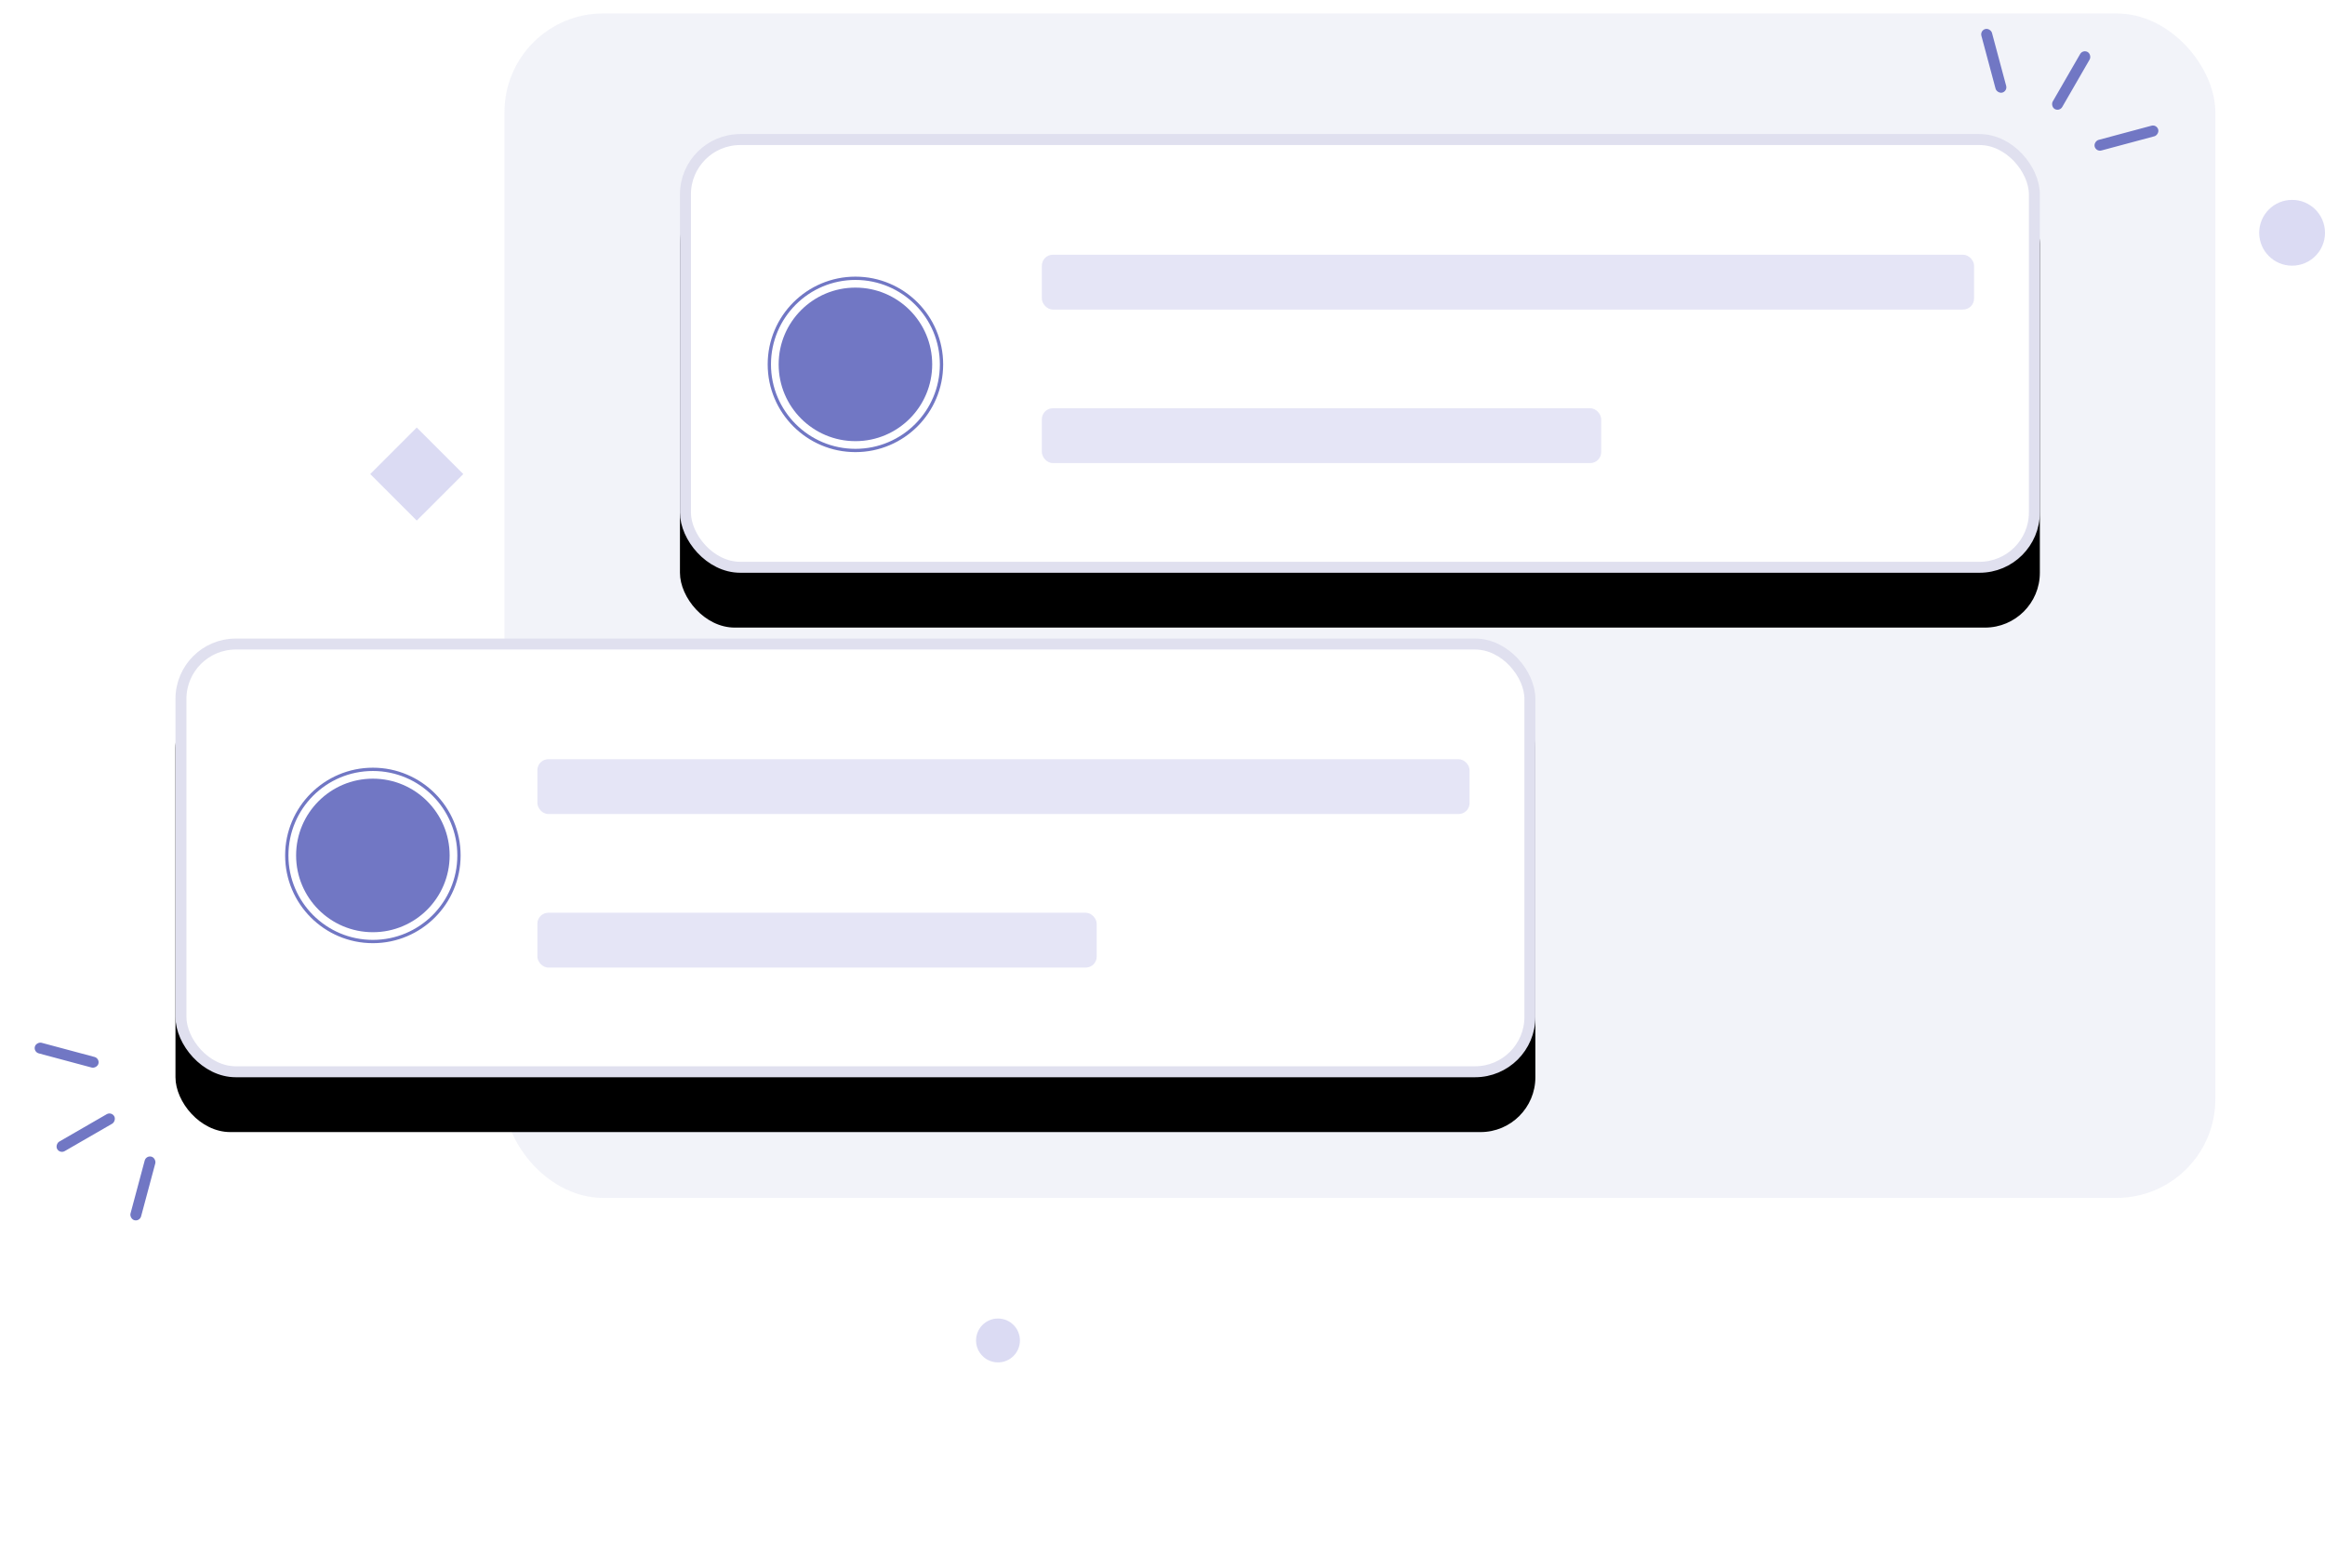 <svg width="212" height="143" viewBox="0 0 212 143" xmlns="http://www.w3.org/2000/svg" xmlns:xlink="http://www.w3.org/1999/xlink">
    <defs>
        <filter x="-20.2%" y="-50%" width="140.3%" height="225%" filterUnits="objectBoundingBox" id="1h3s8oegta">
            <feOffset dy="5" in="SourceAlpha" result="shadowOffsetOuter1"/>
            <feGaussianBlur stdDeviation="7.5" in="shadowOffsetOuter1" result="shadowBlurOuter1"/>
            <feComposite in="shadowBlurOuter1" in2="SourceAlpha" operator="out" result="shadowBlurOuter1"/>
            <feColorMatrix values="0 0 0 0 0.798 0 0 0 0 0.798 0 0 0 0 0.9 0 0 0 0.15 0" in="shadowBlurOuter1"/>
        </filter>
        <filter x="-18.8%" y="-18.8%" width="137.5%" height="137.5%" filterUnits="objectBoundingBox" id="3shqaj5a1c">
            <feGaussianBlur stdDeviation="1" in="SourceGraphic"/>
        </filter>
        <filter x="-20.2%" y="-50%" width="140.3%" height="225%" filterUnits="objectBoundingBox" id="wy7qq62dkd">
            <feOffset dy="5" in="SourceAlpha" result="shadowOffsetOuter1"/>
            <feGaussianBlur stdDeviation="7.5" in="shadowOffsetOuter1" result="shadowBlurOuter1"/>
            <feComposite in="shadowBlurOuter1" in2="SourceAlpha" operator="out" result="shadowBlurOuter1"/>
            <feColorMatrix values="0 0 0 0 0.798 0 0 0 0 0.798 0 0 0 0 0.9 0 0 0 0.15 0" in="shadowBlurOuter1"/>
        </filter>
        <filter x="-18.8%" y="-18.8%" width="137.5%" height="137.5%" filterUnits="objectBoundingBox" id="3hj5jpodgf">
            <feGaussianBlur stdDeviation="1" in="SourceGraphic"/>
        </filter>
        <rect id="y9zya51vkb" x="61.487" y="12.225" width="124" height="40" rx="5"/>
        <rect id="pns9dm3a6e" x="15.487" y="58.225" width="124" height="40" rx="5"/>
    </defs>
    <g transform="translate(.513)" fill="none" fill-rule="evenodd">
        <rect fill="#7177C4" opacity=".086" x="45.487" y="1.225" width="156" height="108" rx="9"/>
        <use fill="#000" filter="url(#1h3s8oegta)" xlink:href="#y9zya51vkb"/>
        <rect stroke="#E0E0EF" stroke-linejoin="square" fill="#FFF" x="61.987" y="12.725" width="123" height="39" rx="5"/>
        <rect fill="#E5E5F6" x="94.487" y="23.225" width="85" height="5" rx="1"/>
        <circle fill="#7177C4" cx="77.487" cy="33.225" r="7"/>
        <circle stroke="#7177C4" stroke-width=".3" filter="url(#3shqaj5a1c)" cx="77.487" cy="33.225" r="7.85"/>
        <rect fill="#E5E5F6" x="94.487" y="37.225" width="51" height="5" rx="1"/>
        <use fill="#000" filter="url(#wy7qq62dkd)" xlink:href="#pns9dm3a6e"/>
        <rect stroke="#E0E0EF" stroke-linejoin="square" fill="#FFF" x="15.987" y="58.725" width="123" height="39" rx="5"/>
        <rect fill="#E5E5F6" x="48.487" y="69.225" width="85" height="5" rx="1"/>
        <circle fill="#7177C4" cx="33.487" cy="78" r="7"/>
        <circle stroke="#7177C4" stroke-width=".3" filter="url(#3hj5jpodgf)" cx="33.487" cy="78" r="7.85"/>
        <rect fill="#E5E5F6" x="48.487" y="83.225" width="51" height="5" rx="1"/>
        <circle fill="#DBDBF3" cx="208.487" cy="21.225" r="3"/>
        <circle fill="#DBDBF3" cx="90.487" cy="122.225" r="2"/>
        <path fill="#DBDBF3" d="m37.487 38.982 4.243 4.243-4.243 4.242-4.243-4.242z"/>
        <g transform="rotate(30 90.814 338.924)" fill="#7177C4">
            <rect x="8.986" width="1" height="6" rx=".5"/>
            <rect transform="rotate(-45 2.448 5)" x="1.986" y="2" width="1" height="6" rx=".5"/>
            <rect transform="rotate(45 16.448 5)" x="15.986" y="2" width="1" height="6" rx=".5"/>
        </g>
        <g transform="rotate(-120 37.342 53.769)" fill="#7177C4">
            <rect x="8.986" width="1" height="6" rx=".5"/>
            <rect transform="rotate(-45 2.448 5)" x="1.986" y="2" width="1" height="6" rx=".5"/>
            <rect transform="rotate(45 16.448 5)" x="15.986" y="2" width="1" height="6" rx=".5"/>
        </g>
    </g>
</svg>
